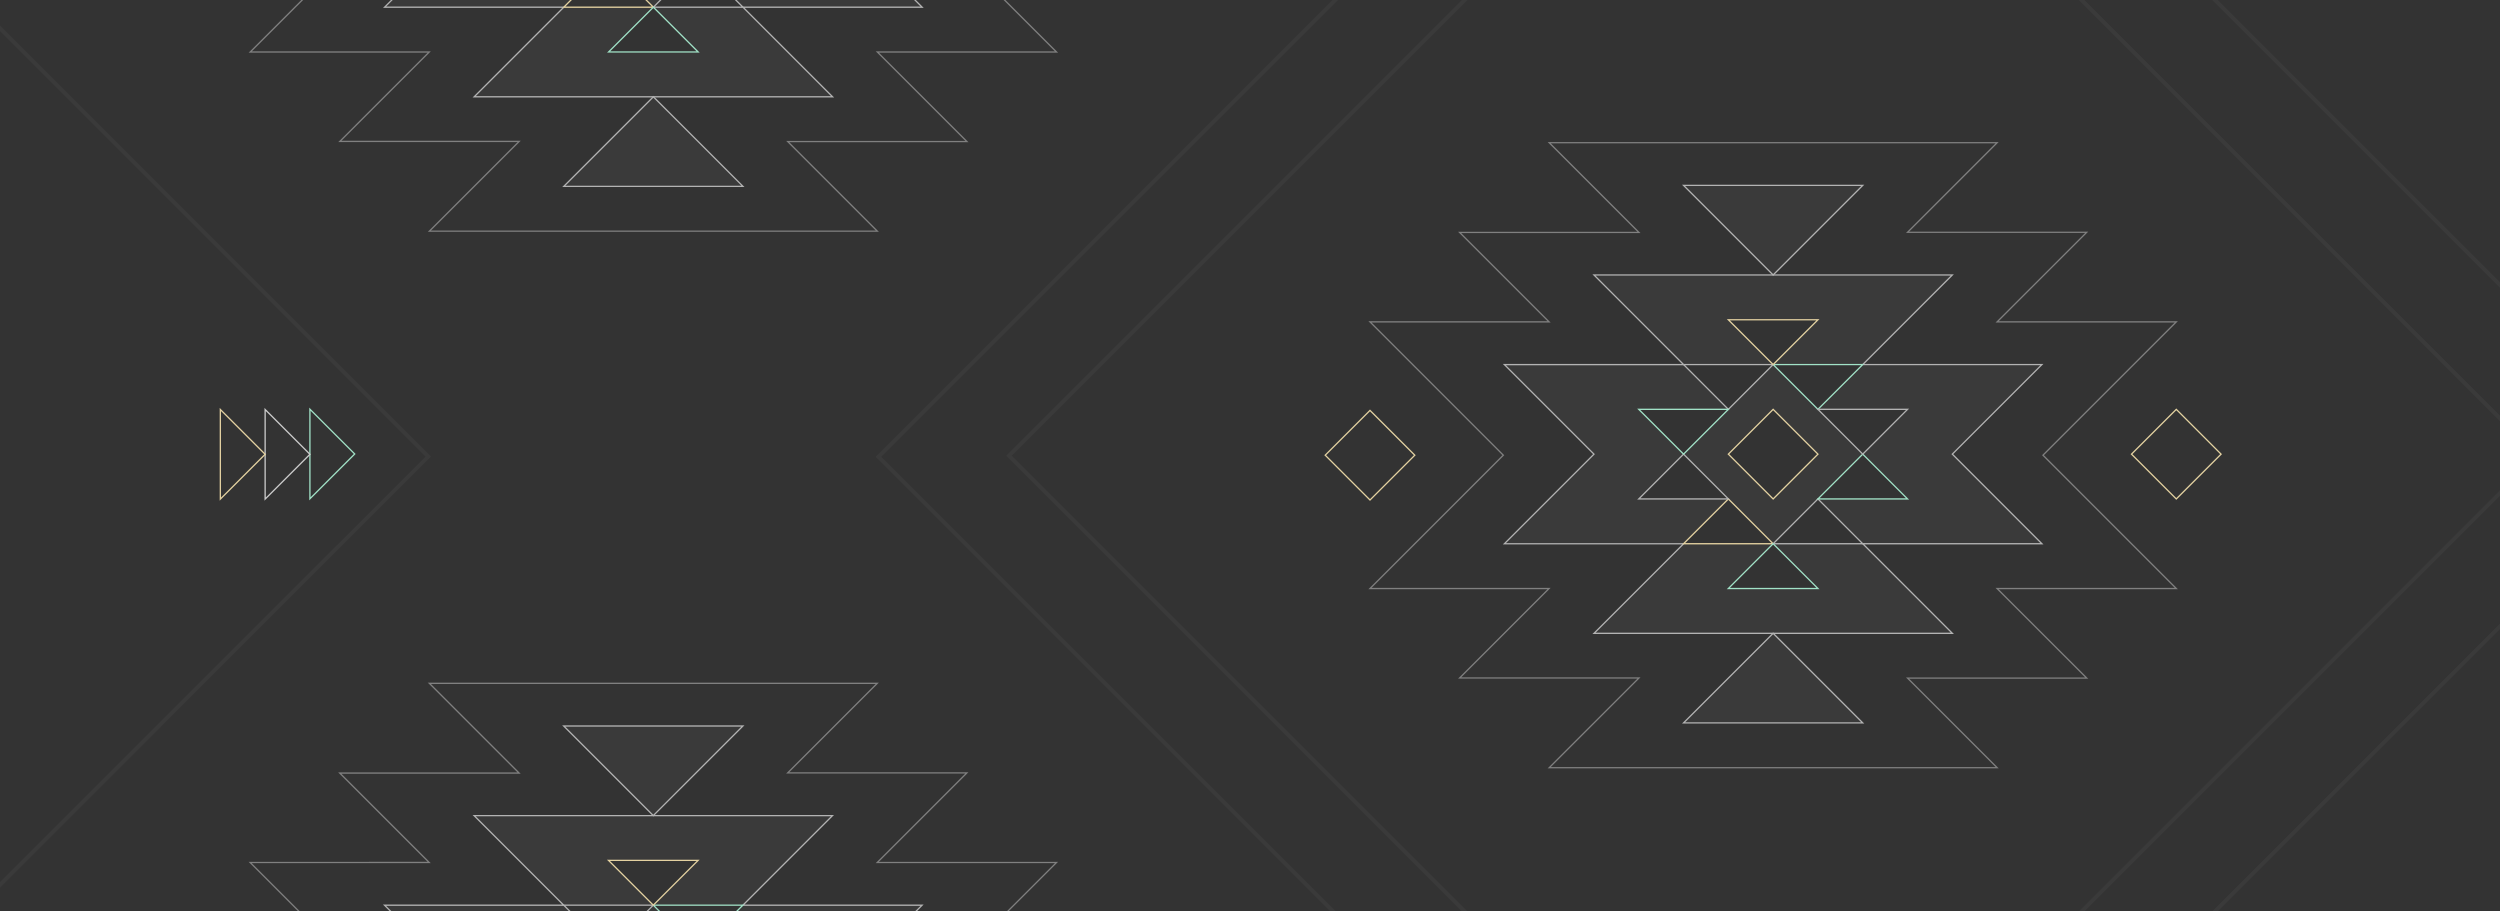 <svg xmlns="http://www.w3.org/2000/svg" xmlns:xlink="http://www.w3.org/1999/xlink" viewBox="0 0 1920 700"><defs><style>.cls-1,.cls-10,.cls-11,.cls-12,.cls-13,.cls-6{fill:none;}.cls-2,.cls-4,.cls-7,.cls-8,.cls-9{fill:#333;}.cls-3{clip-path:url(#clip-path);}.cls-4{stroke:gray;}.cls-10,.cls-11,.cls-12,.cls-13,.cls-4,.cls-6,.cls-7,.cls-8,.cls-9{stroke-miterlimit:10;}.cls-5{fill:#3a3a3a;}.cls-6,.cls-8{stroke:#b3b3b3;}.cls-12,.cls-7{stroke:#e4d2a1;}.cls-10,.cls-9{stroke:#a1e2c7;}.cls-11{stroke:#ccc;}.cls-13{stroke:#3a3a3a;stroke-width:3px;}</style><clipPath id="clip-path"><rect class="cls-1" width="1920" height="700"/></clipPath></defs><g id="bg"><rect class="cls-2" width="1920" height="700"/></g><g id="Design"><g class="cls-3"><path id="outer" class="cls-4" d="M1569,349.59,1671.39,247.2H1533.78l68.81-68.8H1465l68.8-68.81h-344l68.92,68.92H1121l68.69,68.69H1052.16l102.39,102.39L1052.16,452h137.49L1121,520.68h137.72l-68.92,68.91h344l-68.8-68.8h137.61L1533.78,452h137.61Zm-275.1,0,67.93-67.93,67.94,67.93-67.94,67.94Z"/><g id="inner-bg"><path class="cls-5" d="M1430.58,417.59h137.6l-68.8-68.81,68.8-68.8h-137.6l68.8-68.8H1224.17L1293,280H1155.36l68.81,68.8-68.81,68.81H1293l-68.8,68.8h275.21l-68.8-68.8Zm-68.81-68.81Z"/><polygon class="cls-5" points="1361.77 486.39 1430.58 555.19 1292.97 555.19 1361.77 486.39"/><polygon class="cls-5" points="1361.77 211.18 1292.97 142.37 1430.58 142.37 1361.77 211.18"/></g><g id="inner"><path class="cls-6" d="M1430.58,417.59h137.6l-68.8-68.81,68.8-68.8h-137.6l68.8-68.8H1224.17L1293,280H1155.36l68.81,68.8-68.81,68.81H1293l-68.8,68.8h275.21l-68.8-68.8Zm-68.81-68.81Z"/><polygon class="cls-6" points="1361.77 486.39 1430.58 555.19 1292.97 555.19 1361.77 486.39"/><polygon class="cls-6" points="1361.77 211.18 1292.97 142.37 1430.58 142.37 1361.77 211.18"/></g><g id="colored"><rect class="cls-7" x="1337.45" y="324.46" width="48.65" height="48.65" transform="translate(152.23 1065.08) rotate(-45)"/><polygon class="cls-7" points="1327.37 383.18 1361.77 417.59 1292.97 417.59 1327.37 383.18"/><polygon class="cls-8" points="1396.17 383.18 1430.58 417.59 1361.77 417.59 1396.17 383.18"/><polygon class="cls-9" points="1430.58 348.78 1464.98 383.18 1396.17 383.18 1430.58 348.78"/><polygon class="cls-8" points="1292.97 348.78 1327.37 383.18 1258.57 383.18 1292.97 348.78"/><polygon class="cls-9" points="1396.17 314.38 1361.77 279.98 1430.58 279.98 1396.17 314.38"/><polygon class="cls-8" points="1327.37 314.38 1292.97 279.98 1361.77 279.98 1327.37 314.38"/><polygon class="cls-9" points="1292.97 348.78 1258.57 314.38 1327.37 314.38 1292.97 348.78"/><polygon class="cls-8" points="1430.58 348.78 1396.17 314.38 1464.98 314.38 1430.58 348.78"/><polygon class="cls-9" points="1361.77 417.59 1396.17 451.99 1327.37 451.99 1361.77 417.59"/><polygon class="cls-7" points="1361.77 279.98 1327.37 245.58 1396.17 245.58 1361.77 279.98"/><rect class="cls-7" x="1647.06" y="324.46" width="48.65" height="48.65" transform="translate(242.91 1284.01) rotate(-45)"/><rect class="cls-7" x="1027.83" y="325.27" width="48.65" height="48.65" transform="translate(60.97 846.38) rotate(-45)"/></g><path id="outer-2" data-name="outer" class="cls-4" d="M709-62.47,811.4-164.86H673.8l68.8-68.8H605l68.81-68.81h-344l68.92,68.92H261l68.68,68.69H192.17L294.57-62.47,192.17,39.93H329.66L261,108.61H398.7l-68.92,68.92h344L605,108.73H742.6l-68.8-68.8H811.4Zm-275.1,0,67.94-67.93,67.93,67.93L501.85,5.47Z"/><g id="inner-bg-2" data-name="inner-bg"><path class="cls-5" d="M570.59,5.52H708.2l-68.8-68.8,68.8-68.8H570.59l68.81-68.81H364.18L433-132.08H295.38l68.8,68.8-68.8,68.8H433L364.18,74.33H639.4L570.59,5.52Zm-68.8-68.8Z"/><polygon class="cls-5" points="501.79 74.33 570.59 143.13 432.99 143.13 501.79 74.33"/></g><g id="inner-2" data-name="inner"><path class="cls-6" d="M570.59,5.52H708.2l-68.8-68.8,68.8-68.8H570.59l68.81-68.81H364.18L433-132.08H295.38l68.8,68.8-68.8,68.8H433L364.18,74.33H639.4L570.59,5.52Zm-68.8-68.8Z"/><polygon class="cls-6" points="501.79 74.33 570.59 143.13 432.99 143.13 501.79 74.33"/></g><g id="colored-2" data-name="colored"><polygon class="cls-7" points="467.39 -28.88 501.79 5.52 432.99 5.52 467.39 -28.88"/><polygon class="cls-8" points="536.19 -28.88 570.59 5.52 501.79 5.52 536.19 -28.88"/><polygon class="cls-9" points="501.79 5.52 536.19 39.92 467.39 39.92 501.79 5.52"/></g><path id="outer-3" data-name="outer" class="cls-4" d="M709,764.79l102.4-102.4H673.74l68.8-68.8H604.94l68.8-68.8h-344l68.92,68.92H260.92l68.69,68.68H192.12l102.39,102.4L192.12,867.18H329.61l-68.69,68.69H398.64l-68.92,68.92h344L604.94,936h137.6l-68.8-68.8H811.35Zm-275.09,0,67.93-67.94,67.93,67.94-67.93,67.93Z"/><g id="inner-bg-3" data-name="inner-bg"><path class="cls-5" d="M570.53,832.78H708.14L639.34,764l68.8-68.8H570.53l68.81-68.8H364.12l68.81,68.8H295.32l68.8,68.8-68.8,68.81H432.93l-68.81,68.8H639.34l-68.81-68.8ZM501.73,764Z"/><polygon class="cls-5" points="501.73 626.37 432.93 557.57 570.53 557.57 501.73 626.37"/></g><g id="inner-3" data-name="inner"><path class="cls-6" d="M570.53,832.78H708.14L639.34,764l68.8-68.8H570.53l68.81-68.8H364.12l68.81,68.8H295.32l68.8,68.8-68.8,68.81H432.93l-68.81,68.8H639.34l-68.81-68.8ZM501.73,764Z"/><polygon class="cls-6" points="501.73 626.37 432.93 557.57 570.53 557.57 501.73 626.37"/></g><g id="colored-3" data-name="colored"><polygon class="cls-9" points="536.13 729.57 501.73 695.17 570.53 695.17 536.13 729.57"/><polygon class="cls-8" points="467.33 729.57 432.93 695.17 501.73 695.17 467.33 729.57"/><polygon class="cls-7" points="501.73 695.17 467.33 660.77 536.13 660.77 501.73 695.17"/></g><g id="arrows"><polygon class="cls-10" points="272.42 348.66 238.02 383.06 238.02 314.26 272.42 348.66"/><polygon class="cls-11" points="238.02 348.9 203.62 383.31 203.62 314.5 238.02 348.9"/><polygon class="cls-12" points="203.62 348.9 169.22 383.31 169.22 314.5 203.62 348.9"/></g><rect class="cls-13" x="946.77" y="-65" width="830" height="830" transform="translate(646.34 -860.41) rotate(45)"/><polygon class="cls-13" points="1088.75 -63.28 501.85 -650.18 -85.05 -63.28 328.92 350.69 -85.17 764.79 501.73 1351.69 1088.63 764.79 674.65 350.81 1088.75 -63.28"/><polygon class="cls-13" points="2810.9 -64.03 2224 -650.93 1637.1 -64.03 2051.08 349.94 1636.99 764.03 2223.89 1350.93 2810.78 764.03 2396.81 350.06 2810.9 -64.03"/></g></g></svg>